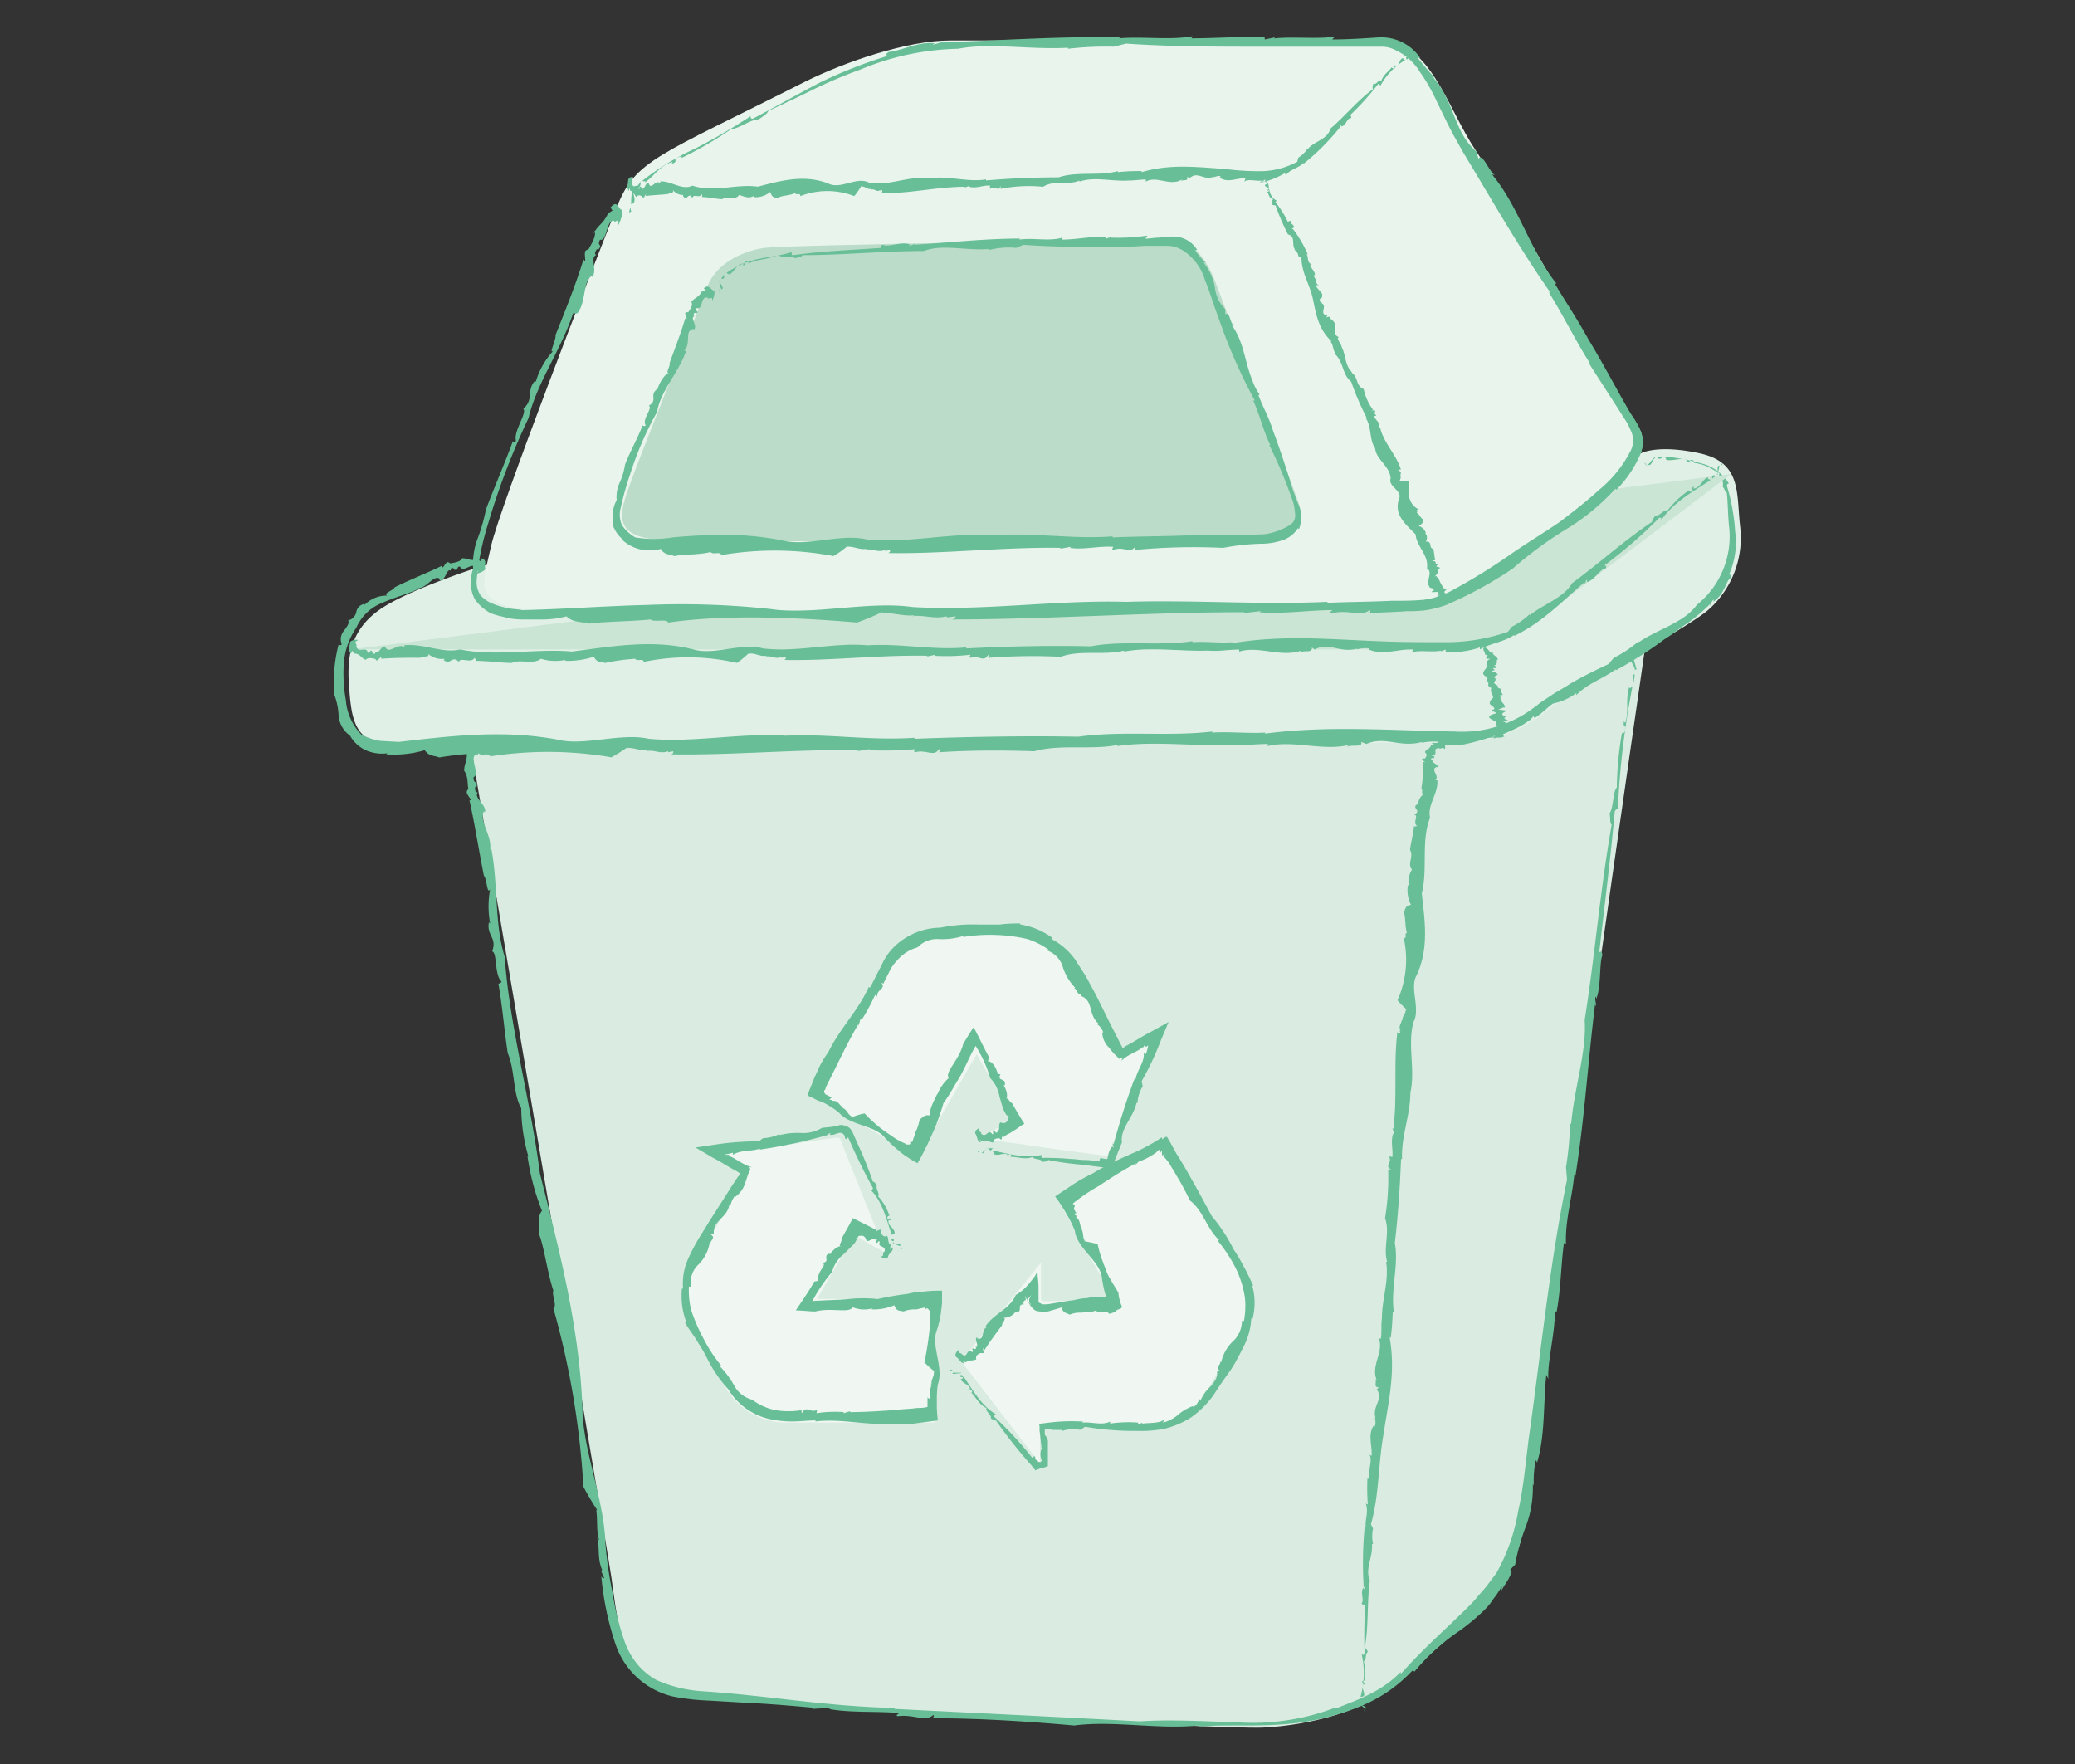 <svg id="Layer_1" data-name="Layer 1" xmlns="http://www.w3.org/2000/svg" viewBox="0 0 200 170"><rect x="0" y="0" width="200" height="170" fill="#333333" stroke="none"/><defs><style>.cls-1{fill:#daece1;}.cls-2{fill:#68be96;}.cls-3{fill:none;}.cls-4{fill:#f0f7f3;}.cls-5{fill:#e1f0e7;}.cls-6{fill:#cae5d4;}.cls-7{fill:#e9f4ed;}.cls-8{fill:#bbdcc8;}</style></defs><title>Artboard 7</title><path class="cls-1" d="M45.34,71.69s12.9,75.6,13.6,80.4.9,10.1,7,11.1,51.6,3.5,55.8,3.3,10.1-1.5,13.6-4.8,6.4-5.5,7.9-7.4,3.7-3.1,4.6-13.6,10.7-78.1,10.7-78.1"/><polygon class="cls-2" points="157.34 62.39 157.24 62.49 157.44 62.89 157.34 62.39"/><path class="cls-2" d="M157.54,64.59c0-.1.1,0,.2-.1l-.4-1.4C156.84,63.69,157.74,64.29,157.54,64.59Z"/><path class="cls-2" d="M157.44,65c-.2.5,0,.7.1.8C157.34,65.69,157.74,64.89,157.44,65Z"/><path class="cls-2" d="M150.74,119.79l.2.1c-.1-2.2.6-4.5.8-6.7l.1.2c.9-5.7,1.2-10.9,1.9-16.6,0,.1.1.1.1.2,0-.3-.1-.6-.1-.9.1-.1.1.1.1.2.5-1.1.3-3.5.6-4.2,0-.3-.1-.5-.3-.3.5-4.4,1.1-9.1,1.5-13.6.1-.2.2-.2.3-.2a79.1,79.1,0,0,1,1.4-11.8c-.1-.2-.2.4-.3,0-.4,1.2,0,2.4-.4,3.5l-.1-.2c-.2.8.4.2,0,1.1-.2.3-.2-.1-.2,0a32.7,32.7,0,0,0-.5,5.3c-.4.4-.3,1.9-.7,2.5.1.5,0,.9.2,1.1-1.1,6.2-1.6,12.5-2.6,18.8.2,3.1-1,6.5-1.3,10h-.1a32.92,32.92,0,0,1-.4,4.2l.1,1.2c-1.7,8.2-2.5,16.6-3.7,25-.3,2.4-.5,4.7-1,6.9a18.53,18.53,0,0,1-2.1,6l-.9,1.2c-.3.4-.8.9-1.1,1.3-.7.8-1.5,1.5-2.3,2.3-1.6,1.5-3.3,3.1-4.9,4.9,0-.1-.1,0,0-.2-1.8,1.9-4.1,2.7-6.4,3.6v-.1a22.41,22.41,0,0,1-9.3,1.4c-3.2-.1-6.5-.3-9.5-.1-7.4-.4-15.7-.8-23.6-1.2v-.1c-6.3-.1-12.3-1.2-18.5-1.6a12.94,12.94,0,0,1-4.5-1.1,6.55,6.55,0,0,1-1.8-1.5,7.19,7.19,0,0,1-1.2-2.1,25.94,25.94,0,0,1-1.2-4.8,38.53,38.53,0,0,1-.7-4.9c-.1-4-2.2-9-2.2-12.9-.3-7.8-2.2-15.1-4.1-22.6-.9-7.1-2.9-14-3.4-20.9-1-3.2-.6-6.9-1.3-10.5l-.1.2c.2-1.4-1.1-2.8-.6-3.7l.1.1c.2-.7-1.1-1.4-.7-1.9l-.2-.1c-.2-.8.2-.1.1-.8-.1-.2-.3,0-.3-.6.7-.2-.5-2,.3-2.2.1.5.2-.8.5.2,0-.3-.2-1.7-.6-1.5-.4-.1-.8-.5-.9.3l.3.1c-.2.3-.1.2-.3.4.2,1.1-.2,1.3-.2,2.1h0c.4.5.3,1.3.4,1.7l-.1.2c-.3.3.8,1.2.2.9.5,2.2.9,4.8,1.4,7.3.3.3.3,1.9.6,1.3a9.15,9.15,0,0,0,0,3.3s-.1,0-.1-.2c-.3,1.4.8,1.5.3,2.9.5.1.2,2.3.9,2.9-.1.2-.2.2-.3.2.4,2.3.6,4.8.9,6.7.7,1.6.5,4,1.3,5.3a17.27,17.27,0,0,0,.7,4.7l-.1-.1a22.57,22.57,0,0,0,1.4,5.3c-.5.6-.2,1.4-.3,2.2.5,1.2.8,3.7,1.4,5.5-.2.3.4,1.5,0,1.7a80.18,80.18,0,0,1,2.9,17.3v-.1a25.29,25.29,0,0,0,1.3,2.2c0,.1-.1.1-.1-.1.2,1,0,2,.3,3-.1,0-.1,0-.2-.2.3.9,0,2,.5,3.1l-.1.1.3.7c-.1,0-.3,0-.3-.4a28.4,28.4,0,0,0,1.4,6.8,7.71,7.71,0,0,0,5.5,5,22.1,22.1,0,0,0,3.5.4l3.4.2c2.3.1,4.6.3,6.8.5l-.3.1,1.8-.1c0,.1-.1.1-.2.1,2.2.4,4.6.2,6.8.4,0,.1-.4.2-.1.3,1.6-.2,2.6.6,3.4-.1.1,0,.1.2-.1.3,4.5,0,9.2.3,13.7.7,3.8-.5,8,.4,12,0v.1c1.3-.1,2.6-.1,3.9-.1s2.6,0,4-.1a23.91,23.91,0,0,0,7.8-1.8,14,14,0,0,0,4.9-3.4l.2.1a20.22,20.22,0,0,1,4.3-3.9,21.1,21.1,0,0,0,2.3-1.9,5.8,5.8,0,0,0,1-1.2,8.34,8.34,0,0,0,.8-1.2v.4c.1-.3.5-.8.7-1.2s.4-.8.1-.8l.5-.5a18.93,18.93,0,0,1,1-3.6,10.56,10.56,0,0,0,.7-4.2l.1.2a9.37,9.37,0,0,1,.2-2.5c0,.1.1.1.1.3.8-2.6.6-5.6.9-8.5l.2.4c-.1-1.4.5-3.9.6-5.7l.1.1-.1-.9h.2C150.44,124.29,150.44,122.09,150.74,119.79Z"/><line class="cls-3" x1="138.44" y1="71.69" x2="130.24" y2="164.79"/><polygon class="cls-2" points="131.54 164.89 131.64 164.89 131.44 164.79 131.54 164.89"/><path class="cls-2" d="M131.14,164.19H131l.6.5C131.94,164.49,130.94,164.29,131.14,164.19Z"/><path class="cls-2" d="M131.24,164c.2-.2-.1-.3-.2-.3C131.24,163.79,130.94,164,131.24,164Z"/><path class="cls-2" d="M131.84,145l-.2-.1c.3.8-.1,1.6,0,2.3l-.1-.1a37.45,37.45,0,0,0-.1,5.8.1.1,0,0,1-.1-.1c.1.1.2.2.2.3s-.1,0-.1-.1c-.4.4.1,1.2-.2,1.5a.19.19,0,0,0,.3.1c0,1.5-.1,3.2,0,4.8a.19.19,0,0,1-.3,0,8.11,8.11,0,0,1-.1,4.1c.2.1.2-.1.3,0,.2-.4-.3-.8,0-1.2l.1.1c.1-.3-.4-.1-.2-.4a.14.14,0,0,1,.2,0,4.15,4.15,0,0,0-.1-1.9c.3-.1.1-.7.4-.9-.1-.2-.1-.3-.3-.4.4-2.1.2-4.4.5-6.5-.5-1.1.3-2.2.2-3.5h.1a3.78,3.78,0,0,1,0-1.5l-.2-.4c.8-2.8.7-5.8,1.2-8.6.5-3.3,1.2-6.1.6-9.4.1,0,.1,0,.1.1a24.62,24.62,0,0,0,.2-2.6h.1c-.3-2.2.5-4.5.1-6.6.3-2.5.5-5.4.6-8.1h.1c-.1-2.2.8-4.2.8-6.4.5-2.2-.3-4.6.3-6.8.7-1.3-.4-3.3.3-4.5,1.2-2.6.8-5.2.5-7.9.6-2.4-.1-5,.8-7.3-.3-1.2.8-2.3.7-3.6h-.2c.5-.4-.6-1.1.2-1.3V74c.4-.2-.8-.6-.4-.7l-.2-.1c0-.3.2,0,.3-.2s-.3-.1-.2-.2c.7,0-.1-.7.7-.7,0,.2.3-.2.5.1.1-.1.1-.6-.3-.6s-.7-.3-1,0l.3.1c-.3.1-.1.1-.3.1-.1.4-.5.4-.6.7h0c.3.2.1.5,0,.6h-.2c-.3.1.6.5,0,.3A11.54,11.54,0,0,1,137,76c.2.1-.1.7.3.5a1.16,1.16,0,0,0-.6,1.1.1.1,0,0,1-.1-.1c-.6.4.5.6-.3,1,.5.1-.2.8.3,1.1-.1,0-.2.1-.3,0-.1.8-.3,1.6-.4,2.3.4.6-.3,1.4.2,1.9a2.13,2.13,0,0,0-.3,1.6l-.1-.1a3.08,3.08,0,0,0,.3,1.9c-.6.1-.5.4-.7.7.2.5.1,1.3.3,2-.3.1.1.5-.3.5a9.61,9.61,0,0,1-.6,6h0a7.64,7.64,0,0,0,.9.9h-.1c0,.4-.4.7-.3,1-.1,0-.1,0-.1-.1.1.3-.4.7-.1,1.1h-.1l.1.3c-.1,0-.3,0-.3-.2-.4,3,0,6.3-.4,9.4l-.1-.1.2.6c-.1,0-.1,0-.1-.1-.3.8,0,1.6-.1,2.3-.1,0-.2-.1-.3,0,.3.6-.5.9.2,1.2h-.3a24.23,24.23,0,0,1-.3,4.7c.5,1.4-.2,2.8.2,4.2h-.1c.3,1.8-.4,3.6-.4,5.4-.1.8,0,1.3-.1,2h-.2c.5,1.3-.8,2.6-.2,4l-.2-.1c.3.2-.2.8.4.8l-.2.2c.7,1-.5,1.6-.1,2.8l-.1-.1a1.38,1.38,0,0,1,0,.9.1.1,0,0,1-.1-.1c-.6.9-.1,2-.2,2.9l-.2-.1c.3.5-.1,1.3,0,2h-.1l.1.3h-.2A20.83,20.83,0,0,0,131.84,145Z"/><path class="cls-4" d="M94.44,109.69c1.1-.6,2.2-1.3,3.3-1.9-1.2-2.1-2.4-4.1-3.6-6.2l-5.7,9.9c-3.4-2-6.8-4-10.3-5.9a15.05,15.05,0,0,1,1-1.7c2.1-3.6,4.1-7.2,6.2-10.8a6.29,6.29,0,0,1,5.8-3.3h6.1a6.8,6.8,0,0,1,5.8,3.3c1.7,2.8,3.3,5.7,4.9,8.5,0,.1.1.1.2.3,1.1-.6,2.1-1.2,3.2-1.9-1.5,3.9-3,7.6-4.6,11.4C102.64,110.89,98.54,110.29,94.44,109.69Z"/><polygon class="cls-2" points="94.24 110.99 94.34 111.09 94.44 110.89 94.24 110.99"/><path class="cls-2" d="M95.24,110.69v-.1l-.6.5C94.74,111.39,95.14,110.39,95.24,110.69Z"/><path class="cls-2" d="M95.34,110.79c.2.2.3-.1.4-.2C95.64,110.79,95.34,110.49,95.34,110.79Z"/><path class="cls-2" d="M110.44,101.59l-.2-.1c.1.9-.7,1.7-.8,2.6l-.1-.1a66,66,0,0,0-2,6.3l-.1-.1c0,.1.1.3.1.4a.1.1,0,0,1-.1-.1c-.3.2-.4.7-.5,1.2a1.27,1.27,0,0,1-.6-.1.19.19,0,0,0-.1.3c-.5,0-1-.1-1.5-.1s-.9-.1-1.4-.1a24.37,24.37,0,0,0-2.7-.1.19.19,0,0,1,0-.3c-1.6.4-3.2-.1-4.7-.4-.1.1.1.2,0,.3.5.3,1-.2,1.4.1l-.1.1c.3.1.1-.4.4-.1.1.1-.1.2,0,.2.7,0,1.4.3,2.1,0,.1.3.7.1,1,.5.2-.1.4,0,.5-.2a25.12,25.12,0,0,0,2.7.4c1.1.1,2.3.3,3.4.4l.6-1.5.4-1c-.2-1.3,1.1-2.4,1.4-3.8h.1a3.32,3.32,0,0,1,.5-1.6l-.1-.5a26.4,26.4,0,0,0,1.8-3.8l.8-1.9-1.8,1c-.8.4-1.5.9-2.3,1.3l-.3.2c-.1,0-.1-.2-.2-.3l-.5-1c-.9-1.7-1.6-3.3-2.5-4.9-.4-.8-.9-1.5-1.4-2.3a6.42,6.42,0,0,0-2.3-2,.1.1,0,0,1,.1-.1,7.1,7.1,0,0,0-3.1-1.3V89a12.75,12.75,0,0,0-2,.1h-1.9a15.83,15.83,0,0,0-3.8.3,6.5,6.5,0,0,0-4.3,1.7,5.58,5.58,0,0,0-1.4,2c-.4.7-.7,1.4-1.1,2.1l-.1-.1c-1,2.3-2.8,4-3.9,6.3a9.5,9.5,0,0,0-1,1.7c-.1.3-.3.6-.4.9l-.4,1-.2.5a.1.1,0,0,0,.1.1l.1.1.3.1a3.55,3.55,0,0,0,.9.4,8.64,8.64,0,0,1,1.6,1c1.1,1.3,3.5,1.2,4.5,2.5a15.38,15.38,0,0,0,1.3,1.2,5.55,5.55,0,0,0,.8.6,8.79,8.79,0,0,0,1,.6c.3-.5.6-1.1.9-1.7.2-.4.4-.9.6-1.3a23.07,23.07,0,0,0,1-2.8c.6-.8,1-1.6,1.5-2.4s1-2.1,1.6-3.1a12,12,0,0,1,1.4,3.1,3.42,3.42,0,0,1,.9,1.8c.1.3.2.7.3,1a3,3,0,0,0,.4.8h.2c-.1.1-.1.1,0,.2-.1.1-.1.3-.2.4a.44.44,0,0,1-.5.1h0c-.4-.2-.1,1-.4.7v.2c-.3.2-.1-.2-.4-.1-.1.1.1.3-.1.3-.4-.6-.6.5-1.1-.1.2-.1-.4-.1-.1-.5-.1,0-.6.3-.4.6s.1.7.5.8l-.1-.3c.2.2.1.1.3.2.4-.2.6.1,1,.1h0c0-.4.4-.4.6-.4l.1.1c.2.2.1-.8.3-.2a1.38,1.38,0,0,1,.4-.3,2.19,2.19,0,0,0,.5-.3c.4-.2.7-.5,1.1-.7-.4-.6-.8-1.3-1.2-2-.3-.1-.4-.7-.6-.3.3-.4,0-1.1-.2-1.4h.1c.2-.8-.8-.3-.4-1.1-.2.1-.3-.1-.4-.4s-.5-.9-.8-.8c0-.2.1-.3.1-.4-.5-.9-1-2-1.5-2.9-.4.6-.7,1.1-1,1.6-.4,1.6-1.8,2.7-1.4,3.3a4.08,4.08,0,0,0-1.1,1.6v-.1c-.3.7-.8,1.5-.7,2.1-.6-.1-.7.2-1,.4a5.39,5.39,0,0,1-.3,1,1.42,1.42,0,0,0-.2.6c-.1.2-.2.4-.1.5-.2-.2,0,.3-.3-.1v.3c0,.1-.1.1-.2.1h-.1c-.1,0-.1,0-.2-.1a6.38,6.38,0,0,1-1.4-.8,12.66,12.66,0,0,1-2.5-2.1h0a6.47,6.47,0,0,0-1.3.4.1.1,0,0,1,.1-.1c-.4-.1-.5-.7-.9-.8,0-.1,0-.1.1-.1-.4,0-.5-.7-1.1-.6V106h-.3c.1-.1.2-.3.3-.2l-.6-.3a.1.1,0,0,1-.1-.1l-.1-.1v-.2h0l.1-.1.1-.3.6-1.2c.8-1.6,1.6-3.3,2.5-4.8v.2l.2-.7a.1.1,0,0,1,.1.1,18.34,18.34,0,0,0,1.3-2.4c.1,0,.1.2.2.1,0-.7.9-.7.4-1.3l.2.1.6-1.2a3.59,3.59,0,0,1,.7-1,3.9,3.9,0,0,1,2-1.3,2.57,2.57,0,0,1,2-.8,6.61,6.61,0,0,0,2.4-.3v.1a15.64,15.64,0,0,1,3.1-.2,15.46,15.46,0,0,1,3.1.4,7.5,7.5,0,0,1,2,1l-.1.1a2.4,2.4,0,0,1,1.5,1.6,5.1,5.1,0,0,0,1.2,2h-.2c.4,0,.4.9.8.5V96c1.2.5.6,1.8,1.7,2.7h-.2a1.56,1.56,0,0,1,.6.8h-.1a2.13,2.13,0,0,0,.7,1.5,4.35,4.35,0,0,0,.6.7l.3.3c0,.1.1,0,.2,0l.2-.1c-.1.1-.1.3-.2.4.6-.7,1.6-.9,2.1-1.4v.1l.2-.3.1.2c.3-.2.5-.3.8-.5l-.5-.4A4.53,4.53,0,0,1,110.44,101.59Z"/><path class="cls-4" d="M92.64,131.19l7.7-9.5v3.4c0,.2,0,.3.2.3,2.3,0,4.5,0,6.8.1h.2c-1.9-3.3-3.7-6.6-5.6-9.9,3.5-1.9,6.9-3.9,10.4-5.8.3.5.5,1,.8,1.4,2.1,3.7,4.2,7.4,6.2,11.1a6.64,6.64,0,0,1-.1,6.8l-3,5.1a6.5,6.5,0,0,1-5.1,3.2c-1.3.1-2.6,0-3.9,0-2.2,0-4.3,0-6.5-.1h-.5v3.6h-.1C97.64,137.69,95.14,134.39,92.64,131.19Z"/><polygon class="cls-2" points="91.64 131.99 91.54 132.09 91.84 132.09 91.64 131.99"/><path class="cls-2" d="M92.54,132.39l.1-.1h-.8C91.64,132.59,92.64,132.19,92.54,132.39Z"/><path class="cls-2" d="M92.54,132.59c0,.2.3.1.4.1C92.74,132.79,92.74,132.29,92.54,132.59Z"/><path class="cls-2" d="M107,137.19V137c-.8.4-1.8,0-2.7.1l.1-.1a17.93,17.93,0,0,0-3.3.1l-.8.1c-.2,0-.1.2-.1.3v.4c.1.6.1,1.1.2,1.6a.1.1,0,0,1-.1-.1c.1.1.2.2.2.3a.1.1,0,0,1-.1-.1,1.39,1.39,0,0,0,0,1.1v.1l-.1.1h-.2l-.1-.1c-.2-.1-.3-.3-.2-.4a.19.19,0,0,0-.3.1,34.39,34.39,0,0,0-3.7-4,.22.22,0,0,1,.2-.2c-1.4-.8-2.2-2.3-3.1-3.6-.2,0,0,.2-.3.2.2.5.9.5.9,1h-.2c.1.3.3-.2.4.2,0,.2-.2.1-.1.1.5.5.8,1.2,1.5,1.5-.2.3.5.6.4,1,.2.1.3.2.5.2a45.8,45.8,0,0,0,3.4,4.3l.4.5.5-.2h.1l.6-.2v-2.5c-.1-.2-.1-.3-.2-.4s-.1-.2-.1-.3v-.4h.2c.2,0,.4.1.6.1h.9v.1a3.22,3.22,0,0,1,1.7-.1l.5-.3a28.1,28.1,0,0,0,5,.4,11.84,11.84,0,0,0,2.6-.2,8.49,8.49,0,0,0,2.6-1.1,9.19,9.19,0,0,0,2.2-2.2c.5-.8,1-1.5,1.5-2.2s.9-1.5,1.3-2.3a6.51,6.51,0,0,0,.8-2.8c.1,0,.1,0,.1.1a6.16,6.16,0,0,0,0-3.3h.1c-.3-.6-.6-1.3-.9-1.8a15.05,15.05,0,0,0-1-1.7,16,16,0,0,0-2.1-3.2c-.7-1.3-1.4-2.6-2.2-4-.4-.7-.8-1.4-1.2-2l-.6-1.1-.3-.5c0-.1-.2,0-.2,0l-.3.2v-.2a15.05,15.05,0,0,1-1.7,1c-.5.3-1.1.5-1.7.8a25.86,25.86,0,0,0-3.3,1.7,16.18,16.18,0,0,0-1.8,1l-.9.6-.9.6a16.29,16.29,0,0,1,1.1,1.7,11.94,11.94,0,0,1,.8,1.6c.2,1.7,2.4,2.9,2.6,4.5a13,13,0,0,0,.3,1.5l.1.3v.1h-.9a3.08,3.08,0,0,0-.9.1,5.85,5.85,0,0,0-1.3.2c-.9.1-1.8.3-2.6.4h-.3a.37.37,0,0,1-.3-.1.22.22,0,0,1-.2-.2v-1.3c0-.6-.1-1.1-.1-1.5h0l-.1.1-.1.2-.2.3c-.2.2-.3.4-.5.6a4.22,4.22,0,0,1-1.2,1c-.5,1.3-2.1,1.8-2.9,3l.2.1c-.7.1-.2,1.3-1,1.1v-.1c-.4,0,.3,1-.2.9l.1.1c-.2.3-.2-.1-.4.1,0,.1.2.2,0,.3-.6-.4-.4.7-1,.2.1-.1-.4,0-.3-.4-.1,0-.5.5-.2.7s.4.6.8.6l-.2-.2c.3.1.2,0,.3.1.3-.3.6-.1,1-.3h0c-.1-.4.2-.5.4-.6h.2c.3.1-.2-.8.2-.3.5-.8,1.1-1.6,1.7-2.4-.1-.2.5-.6.1-.7a1.41,1.41,0,0,0,1.2-.6s.1.1,0,.1c.8-.1,0-.8.8-.8a.19.19,0,0,1,0-.3l.1-.1c.1,0,.1,0,0-.4a.37.37,0,0,1,.1.3c0-.1.1,0,.1,0v.2c.2-.6.2-.4.1-.3s0,.1.3-.3l-.2.4v.1h0v.1c0,.1.1.2.2.4-.1-.1-.2-.3-.3-.4a1.85,1.85,0,0,0,.7.9,1.76,1.76,0,0,0,.6.1h.3a1.27,1.27,0,0,0,.6-.1c.4-.1.7-.2,1-.3.2.6.5.5.8.7a2.51,2.51,0,0,1,1-.2,1.27,1.27,0,0,0,.6-.1h.4a.9.9,0,0,0,.5-.1c.3.3,1-.1,1.3.3h.1l.3-.1.2-.1c.1-.1.2-.2.3-.2l.2-.1a.1.1,0,0,0,.1-.1c.1-.1-.1-.3-.1-.5a2.92,2.92,0,0,1-.2-.9c-.2-.4-.5-.8-.7-1.2a4.53,4.53,0,0,1-.5-1c-.1-.3-.2-.5-.3-.8a10.93,10.93,0,0,1-.5-1.7h0c-.3-.1-.9-.2-1.3-.3,0,0,.1-.1.1,0-.3-.3-.1-.8-.4-1.2h.1c-.3-.3-.1-.8-.6-1.1l.1-.1-.3-.2c.1-.1.3-.1.3,0l-.3-.5.1-.3c0-.1-.1-.1-.2-.2a17.4,17.4,0,0,1,2.5-1.7c1.2-.8,2.3-1.5,3.6-2.2l-.1.2.5-.5v.1a6.72,6.72,0,0,0,1.2-.6l.3-.2.1-.1c.1-.1.2-.2.3-.2s-.1.3,0,.3.1-.2.2-.2v.3c0,.2,0,.2.3,0,0,0-.1.2-.2.2l.2.2.4.5c.2.4.5.8.7,1.2.5.8.9,1.6,1.3,2.4,1.3,1,1.6,2.7,2.8,3.8l-.1.1a14.52,14.52,0,0,1,1.7,2.6,9.78,9.78,0,0,1,.9,2.9,8.13,8.13,0,0,1-.1,2.2h-.2a2.66,2.66,0,0,1-.9,2,4,4,0,0,0-1.1,2l-.1-.2c.2.4-.6.7,0,1l-.3.1c.1.6-.3,1-.6,1.4a3.88,3.88,0,0,0-1,1.4l-.1-.2c-.1.3-.3.7-.6.8v-.1a4.68,4.68,0,0,0-1.4.8,3.61,3.61,0,0,1-1.5.8l.1-.3c-.4.4-1.5.3-2.1.4v-.1l-.4.2v-.2A12.21,12.21,0,0,0,107,137.19Z"/><path class="cls-2" d="M94.34,131a.1.1,0,0,0-.1.1A.1.1,0,0,1,94.34,131Z"/><path class="cls-4" d="M85.64,120.89c-1.1-.6-2.2-1.2-3.3-1.9-1.2,2.1-2.4,4.1-3.6,6.2h11.4v11.9H75.94a6.68,6.68,0,0,1-6-3.4l-3-5.1a7,7,0,0,1-.9-3.7,8.5,8.5,0,0,1,1.1-3.4c1.6-2.7,3.1-5.4,4.7-8.1,0-.1.1-.1.1-.2-1-.6-2.1-1.2-3.2-1.9a10,10,0,0,1,1.6-.2c1.7-.2,3.3-.5,5-.7s3.3-.5,4.9-.7c.7-.1.7-.1.9.5l4.2,10.5C85.54,120.69,85.64,120.69,85.64,120.89Z"/><polygon class="cls-2" points="86.94 120.39 86.94 120.29 86.74 120.29 86.94 120.39"/><path class="cls-2" d="M86.14,119.69l-.1.1.7.3C87,119.69,86,120,86.14,119.69Z"/><path class="cls-2" d="M86.14,119.59c.1-.2-.2-.2-.3-.2C86,119.29,85.84,119.69,86.14,119.59Z"/><path class="cls-2" d="M70.64,111.09v.2c.8-.5,1.8-.3,2.6-.6v.1a50.3,50.3,0,0,0,6.5-1.4l-.1.1c.1-.1.3-.3.4-.3a.1.1,0,0,1-.1.1c.2.2.5,0,.9-.1a.47.47,0,0,1,.6.5c.1.1.2.1.3-.1.7,1.6,1.5,3.3,2.4,4.9a.22.22,0,0,1-.2.2c1.1,1.1,1.5,2.8,2,4.3.2,0,.1-.2.3-.1,0-.6-.7-.7-.6-1.3h.2c0-.4-.4.1-.3-.3.1-.2.2-.1.2-.1a5.24,5.24,0,0,0-1.1-1.9c.2-.3-.3-.7-.1-1.1-.2-.1-.2-.3-.4-.3a36.46,36.46,0,0,0-1.4-3.5l-.4-.9a3.29,3.29,0,0,0-.3-.6.92.92,0,0,0-.6-.4.85.85,0,0,0-.7,0l-.5.1-1,.1a3.51,3.51,0,0,1-2,.5,7.14,7.14,0,0,0-2.1.2v-.1a4.19,4.19,0,0,1-1.6.4l-.4.3a28.28,28.28,0,0,0-4.1.3l-2,.3,1.7,1c.8.4,1.5.9,2.3,1.3l.3.2c0,.1-.1.2-.2.3l-.6.9c-1,1.6-2,3.1-2.9,4.6a18.34,18.34,0,0,0-1.3,2.4,5.76,5.76,0,0,0-.5,2.9c-.1,0-.1,0-.1-.1a7.17,7.17,0,0,0,.4,3.3H66c.3.6.8,1.2,1.1,1.7s.7,1.1,1,1.7a13,13,0,0,0,2.1,3.1,6.2,6.2,0,0,0,3.7,2.8,9.86,9.86,0,0,0,2.4.3c.8,0,1.6-.1,2.3-.1v.1c2.5-.3,4.9.4,7.3.2a8.09,8.09,0,0,0,2.2,0l2.3-.3a11.48,11.48,0,0,1-.1-1.8,9.7,9.7,0,0,1,.1-1.7c.6-1.6-.7-3.7-.1-5.2a10.46,10.46,0,0,0,.4-1.7c0-.2.1-.7.1-1v-1.1a12.1,12.1,0,0,0-1.9.1,5.9,5.9,0,0,0-1.4.2,29.31,29.31,0,0,0-2.9.5,13.1,13.1,0,0,0-2.8,0c-.9.1-2.3.1-3.5.2a15.21,15.21,0,0,1,1.9-2.8,3.16,3.16,0,0,1,1.1-1.7l.8-.8a1.79,1.79,0,0,0,.5-.7l-.1-.1c.1,0,.2,0,.2-.1s.3-.1.4-.1.3.1.4.4h0c0,.4.9-.4.8,0l.1-.1c.3.1-.1.2.1.4.1,0,.2-.3.3-.1-.3.6.8.3.4,1-.2-.1.1.4-.3.4.1.1.6.4.7,0s.6-.5.4-.9l-.2.2c0-.3,0-.2.1-.4-.4-.2-.2-.6-.4-.9h0c-.3.2-.5-.1-.6-.3v-.2c.1-.3-.7.3-.4-.1a1.69,1.69,0,0,1-.5-.2l-.6-.3-1.2-.6c-.3.6-.7,1.3-1.1,2,.1.3-.4.7,0,.7-.5,0-1,.6-1.1.8,0,0-.1-.1,0-.1-.8.2.1.8-.7.9.2.2.1.3-.1.6s-.5.9-.3,1.1a.76.76,0,0,1-.4.1c-.5.9-1.2,1.9-1.8,2.8.7,0,1.3.1,1.9.1,1.5-.4,3.2.2,3.6-.4a3,3,0,0,0,1.9.1l-.1.1a5.09,5.09,0,0,0,2.2-.4c.2.6.5.5.9.6a2.51,2.51,0,0,1,1-.2,1.27,1.27,0,0,0,.6-.1,1,1,0,0,0,.4-.1c0,.3.2-.1,0,.3l.2-.2c.1,0,.1,0,.2.1a.1.1,0,0,0,.1.1v1.8a30.62,30.62,0,0,1-.5,3.2h0a9,9,0,0,0,1,.9H90c.1.4-.3.8-.2,1.2-.1,0-.1,0-.1-.1.2.4-.3.8,0,1.2h-.1l.1.3c-.1,0-.3,0-.3-.2v1a3.55,3.55,0,0,1-1,.1c-.7.1-1.4.1-2.2.2-1.4.1-2.9.2-4.3.2l.1-.1-.7.2c0-.1,0-.1.1-.1a12.21,12.21,0,0,0-2.7.1c0-.1.1-.2,0-.3-.6.3-1-.5-1.4.3,0,0-.1-.2,0-.3a7.56,7.56,0,0,1-2.6,0,5.54,5.54,0,0,1-2.2-1,2.74,2.74,0,0,1-1.7-1.3,8.47,8.47,0,0,0-1.4-1.9l.1-.1a14.52,14.52,0,0,1-1.7-2.6,16.86,16.86,0,0,1-1.2-2.8,8.2,8.2,0,0,1-.2-2.2h.2a2.38,2.38,0,0,1,.7-2.1,3.89,3.89,0,0,0,1.1-2.1l.1.2c-.2-.4.6-.7,0-1l.3-.1c-.1-1.3,1.3-1.5,1.5-2.8l.1.1a2.47,2.47,0,0,1,.4-.9v.1a2.56,2.56,0,0,0,1-1.3l.3-.9c.1-.3.4-.6,0-.7h.4c-.9-.2-1.6-.9-2.3-1.1l.1-.1h-.4l.1-.2a3.55,3.55,0,0,0-.9-.4l-.1.6A4.68,4.68,0,0,0,70.64,111.09Z"/><path class="cls-2" d="M85.14,119.29c.1,0,.1.1,0,0Z"/><path class="cls-5" d="M46.64,54.49s-7.3,2.3-10.1,4.3-3.1,4.6-2.9,7.3.4,5.3,3.3,5.5,100.7,0,103.5,0a13.65,13.65,0,0,0,8.7-3.1c3.1-2.4,13.4-7.9,15.5-9.7a9.25,9.25,0,0,0,3.1-7.9c-.4-3.3.2-6.3-3.9-7.2s-5.7,0-5.7,0"/><path class="cls-2" d="M158.74,44.89h0l-.2-.3h0v.1l.2.2h0v-.1S158.64,44.89,158.74,44.89Z"/><path class="cls-2" d="M159.54,44.19a.1.1,0,0,0-.1-.1c-.2.2-.4.5-.6.7C159.24,45,159.34,44,159.54,44.19Z"/><path class="cls-2" d="M159.84,44.19c.3.1.4-.2.5-.3C160.24,44.19,159.74,43.89,159.84,44.19Z"/><path class="cls-2" d="M151.94,66.79V67c1-1.1,2.6-1.6,3.8-2.5v.1a37.57,37.57,0,0,0,4.7-3c.8-.5,1.5-1.1,2.3-1.6a18.11,18.11,0,0,0,2.1-1.8v.2c.1-.2.1-.4.3-.6.1,0,0,.1,0,.2a3.06,3.06,0,0,0,1-1.2c.3-.5.4-1,.7-1.1.1-.2,0-.4-.2-.3a7.59,7.59,0,0,0,.6-4.2,19.15,19.15,0,0,0-.8-4.4.22.22,0,0,1,.2-.2,4.36,4.36,0,0,0-2.5-1.9,20.85,20.85,0,0,0-3.6-.7c-.1.2.2.2,0,.3.7.2,1.5-.3,2.1.1l-.1.1c.5.2.2-.4.7-.1.2.2-.1.2,0,.2a4.67,4.67,0,0,1,1.4.4c.4.2.7.4,1.1.6-.1.2,0,.4.2.6a.88.88,0,0,1,.1.7c.2.2.2.5.4.6.1.9.1,2,.2,3.1a8.45,8.45,0,0,1-3.1,7.7c-1.2,1.7-3.7,2.3-5.6,3.6v-.1a11.13,11.13,0,0,1-2.4,1.6l-.5.6c-1.3.6-2.5,1.2-3.7,1.9-.6.4-1.2.7-1.8,1.1l-.9.6c-.3.2-.5.4-.8.6a11.44,11.44,0,0,1-7.6,2.3c-6.4-.1-12.1-.6-18.3.2,0-.1,0-.1.1-.1-1.8.1-3.5-.1-5.2,0v-.1c-4.2.5-8.8-.1-12.9.5-5-.1-10.6,0-15.8.2v-.1c-4.2.3-8.2-.4-12.4-.2-4.3-.3-8.9.7-13.2.3-2.7-.6-6.2.7-8.7.1-5.2-1-10.2-.4-15.4.2l-1.8-.1a6.36,6.36,0,0,1-1.8-.6,5.3,5.3,0,0,1-1.5-3.3,14.52,14.52,0,0,1-.2-3.6,7,7,0,0,1,1.2-3.4,4.53,4.53,0,0,1,2.5-2.4c1.1-.5,2.3-.8,3.4-1.3l-.1-.1c1,.1,1.6-1.4,2.3-.9l-.1.1c.6.2.7-1.2,1.1-.9v-.2c.5-.2.1.2.6.1.1-.1,0-.3.3-.3.3.7,1.3-.6,1.5.2-.3.1.6.1,0,.5.2,0,1.1-.3.9-.6,0-.4.2-.8-.4-.9v.3c-.3-.2-.2-.1-.3-.2-.7.2-.9-.1-1.5-.1h0c-.2.4-.8.4-1.1.5l-.2-.1c-.3-.2-.6.9-.6.3-1.4.7-3,1.3-4.6,2.1-.1.3-1.2.6-.7.8a2.94,2.94,0,0,0-2.2.9v-.1a.94.94,0,0,0-.8.8,1.06,1.06,0,0,1-.8.8c.2.2-.1.6-.4,1a1.28,1.28,0,0,0-.2,1.3.19.19,0,0,1-.3,0,14.29,14.29,0,0,0-.4,4.9,6.47,6.47,0,0,1,.4,2,2.65,2.65,0,0,0,1.1,1.9,3.42,3.42,0,0,0,1.5,1.4,4,4,0,0,0,2.1.3l-.1.1a10.51,10.51,0,0,0,3.7-.4c.4.6.9.5,1.4.7a31.8,31.8,0,0,1,3.8-.4c.2.3,1-.1,1.1.3A36,36,0,0,1,59,73h-.1a14,14,0,0,0,1.6-1,.1.1,0,0,1-.1.1c.7-.1,1.3.3,2,.2,0,.1,0,.1-.1.1.7-.2,1.3.3,2.1,0v.1l.5-.1c0,.1,0,.3-.3.3,6,.1,12.1-.5,18.2-.4l-.2.1,1.2-.2a.1.1,0,0,1-.1.1,33.43,33.43,0,0,0,4.5-.1c0,.1-.2.2,0,.3,1.1-.3,1.8.5,2.3-.3.1,0,.1.2,0,.3,3-.2,6.1-.2,9.2-.1,2.5-.7,5.4-.1,8-.6v.1c3.4-.5,7,0,10.6-.1,1.5.1,2.5-.1,3.9-.1v.2c2.5-.6,5.2.5,7.8-.1l-.2.2c.4-.3,1.6.1,1.4-.5l.5.2c1.8-.8,3.2.4,5.4-.2l-.1.1a5,5,0,0,1,1.7-.1c-.1,0,0,.1-.2.1a5.29,5.29,0,0,0,2.8.1,22.88,22.88,0,0,0,2.8-.8l-.1.3c.8-.5,2.5-1,3.4-1.8v.1c.1-.2.3-.3.4-.5l.1.2c.7-.4,1.2-1,1.8-1.4A5.54,5.54,0,0,0,151.94,66.79Z"/><path class="cls-6" d="M33.84,62.59h104.6c3.4,0,6.2-.3,11-3.8s17.4-13.1,17.4-13.1"/><polygon class="cls-2" points="166.04 44.69 165.94 44.69 165.94 44.89 166.04 44.69"/><path class="cls-2" d="M165.44,45.69l.1.1.2-.9C165.34,44.79,165.74,45.79,165.44,45.69Z"/><path class="cls-2" d="M165.24,45.79c-.3,0-.2.3-.2.4C165,46,165.44,46,165.24,45.79Z"/><path class="cls-2" d="M142.64,62.39v.2c1-.6,2.3-.7,3.3-1.4v.1c2.7-1.3,4.6-3.3,6.8-5.2v.2c.1-.1.1-.4.2-.4s0,.1,0,.2c.7-.1,1.3-1.3,1.8-1.3.1-.1.1-.3-.1-.3a46,46,0,0,0,5.3-4.6c.1,0,.2,0,.2.2,1.2-1.7,3-2.7,4.7-3.8,0-.2-.3,0-.2-.3-.6.2-.7,1-1.4,1.1v-.2c-.4.2.2.4-.3.5-.2,0-.1-.2-.2-.1a9,9,0,0,0-2,1.9c-.4-.1-.8.6-1.2.5-.1.2-.3.4-.3.6-2.7,1.8-5.1,4-7.7,5.9-.8,1.4-2.7,2-4.1,3.1v-.1a7.35,7.35,0,0,1-1.7,1.2l-.4.5a18.15,18.15,0,0,1-6.1,1c-2.1,0-4.3,0-6.5-.1-4.9-.2-9.2-.6-14,.2,0-.1,0-.1.1-.1-1.4.1-2.6-.1-3.9,0v-.1c-3.2.5-6.7-.1-9.8.5-3.8-.1-8,0-12,.2v-.1c-3.2.3-6.3-.4-9.5-.2-3.3-.3-6.7.7-10.1.3-2-.6-4.7.7-6.7.1-3.9-1-7.8-.3-11.7.2-3.6-.3-7.3.5-10.8-.2-1.7.4-3.5-.6-5.4-.4l.1.2c-.7-.5-1.5.7-1.9,0h.1c-.4-.4-.8.8-1,.4l-.1.2c-.4.1-.1-.2-.4-.3-.1,0,0,.3-.3.2-.1-.7-1,.2-1.1-.7.2,0-.4-.3.2-.5-.1-.1-.9,0-.8.3-.1.4-.3.7.1,1l.1-.3c.1.3.1.1.2.3.6,0,.6.4,1.1.6h0c.3-.3.7-.1.9-.1l.1.1c.1.3.6-.6.5-.1,1.2-.1,2.5-.1,3.8-.1.2-.2,1,0,.7-.4a2,2,0,0,0,1.6.5.1.1,0,0,1-.1.1c.7.6.8-.5,1.5.2.1-.5,1.2.2,1.5-.4a.37.37,0,0,1,.1.3c1.2,0,2.5.2,3.5.2.8-.4,2,.2,2.8-.4a4.78,4.78,0,0,0,2.4.1l-.1.1a8.25,8.25,0,0,0,2.8-.4c.3.6.7.5,1.1.6a18.43,18.43,0,0,1,2.9-.4c.1.3.8-.1.8.3a21,21,0,0,1,9,.1h0a10.59,10.59,0,0,0,1.2-1V63c.5-.1,1,.3,1.6.2,0,.1,0,.1-.1.1.5-.2,1,.3,1.6,0v.1l.4-.1c0,.1,0,.3-.2.3,4.5.1,9.2-.5,13.9-.4l-.2.1.9-.2c0,.1,0,.1-.1.1a20.48,20.48,0,0,0,3.5-.1c0,.1-.2.2,0,.3.8-.3,1.3.5,1.7-.3,0,0,.1.2,0,.3a54.52,54.52,0,0,1,7-.1c1.9-.7,4.1-.1,6.1-.6v.1c2.6-.5,5.4,0,8.1-.1,1.1.1,1.9-.1,3-.1v.2c1.9-.6,4,.6,6-.1l-.1.2c.3-.3,1.2.1,1.1-.5l.3.2c1.3-.8,2.4.4,4.1-.1l-.1.1a2.88,2.88,0,0,1,1.3-.1c-.1,0,0,.1-.1.1,1.4.6,2.9-.1,4.3,0l-.2.3c.7-.3,2,0,2.9-.2l-.1.1.5-.2v.2A7.69,7.69,0,0,0,142.64,62.39Z"/><path class="cls-2" d="M144.24,63.79h.2c-.4-.1,0-.2-.2-.2h.1c.1-.2-.3-.4-.5-.6h0c.4,0-.2-.1.1-.1h-.3a1.18,1.18,0,0,0-.5-.5h.3c-.6-.1-.4-.3-.3-.4h-.3c-.2,0,.4.1.1.1h-.2c.1.1-.1.1.3.2-.3,0,0,.1-.3.1h.3c-.2.2.1.4.1.7.6.1-.1.2.1.3h-.1c.2,0,.2.1.2.1h.3c-.6.3-.2.6-.4.9s-.6.6.2.9h-.1c.1.1-.1.2,0,.3h-.1c.5.2-.1.5.5.7a.83.83,0,0,0,.2.8h-.1c.3.2-.4.4-.2.6-.3.2.7.5.3.7-.6.1.7.3.1.4-1,.3-.3.5.2.8-.3.2.5.5-.2.7.4.1-.6.2-.4.4h.2c-.5,0,.7.1,0,.1h0c-.4,0,.8.1.4.1h.1c-.7,0,.2.1-.7.1h-.5c-.1,0,0,.1.3.1h1a1.76,1.76,0,0,0,.6-.1h0c-.3,0-.1,0-.1-.1h0a.37.37,0,0,1-.1-.3c-.2,0,0-.1-.4,0,.4,0,.6-.1.5-.1h.1c.6,0-.5-.1.2-.1-.5,0,.2-.1-.4-.1h.3c0-.1.2-.2.2-.2-.4-.1.2-.1-.4-.2.1,0,.4-.1.1-.2h.1c0-.1-.1-.1-.4-.2.6,0,.5,0,.6-.1-.3,0-.2-.1-.4-.2.3,0-.1-.1.3-.1-.7-.2-.5-.4.1-.6h0c-.2,0-.7-.1-1-.1h.1c-.1,0,.3-.1.2-.1h.1c-.2,0,.3-.1,0-.1h.3c.1-.3-.5-.6-.4-.9h.1l-.2-.1h.1c.2-.1-.1-.2-.1-.2h.3c-.3-.1.5-.1-.3-.1h.3c-.2-.2-.2-.3-.1-.5-.7-.1-.1-.3-.6-.4h.1c-.5-.2,0-.4-.1-.5.1-.1-.1-.1-.1-.2h.2c-.6-.1.6-.3-.1-.4h.2c-.3,0,.1-.1-.5-.1h.2c-.8-.1.4-.2-.1-.3h.1c-.1,0-.2-.1-.1-.1h.1c.6-.1-.1-.2,0-.3h.3c-.3,0,0-.1-.2-.2h.1C144.44,64,144.24,63.89,144.24,63.79Z"/><path class="cls-7" d="M59.44,20c-2.4,6-11.3,29-12.1,32.6s-1.6,5.2,2.4,6,84.4-.4,87.2-.4,6.2-2.4,10.9-5.6,12.5-7.7,10-11.6c-3.4-5.3-12.8-22.3-15.6-26.5s-4.4-10.6-9.2-10.6H91.54c-4,0-10,2-14,4C63.34,15.09,61.24,15.39,59.44,20Z"/><polygon class="cls-2" points="60.64 20.49 60.84 20.39 60.74 19.99 60.64 20.49"/><path class="cls-2" d="M61.14,18.39h-.2a5.7,5.7,0,0,0-.1,1.3C61.54,19.49,60.84,18.59,61.14,18.39Z"/><path class="cls-2" d="M61.44,18.19a.66.66,0,0,0,.3-.7C61.74,17.69,61.14,18.09,61.44,18.19Z"/><path class="cls-2" d="M114.84,3.69l.1-.2c-2.2.4-4.7,0-7.1.2l.2-.1c-6-.1-11.5.3-17.4.5.1,0,.1-.1.2-.1a3.18,3.18,0,0,1-.9.3c-.1,0,.1-.1.2-.1-1.3-.3-3.6.8-4.4.8-.3.1-.4.3-.2.4A45.13,45.13,0,0,0,78.94,8c-2.1,1.1-4.2,2.3-6.3,3.4-.2.1-.3,0-.3-.2a56.36,56.36,0,0,1-5.3,3.1,25.66,25.66,0,0,0-5.1,3.1c0,.2.4-.1.2.2.9-.6,1.5-1.7,2.7-2l-.1.2c.8-.3-.1-.4.8-.7.4-.1,0,.2.2.1a37.68,37.68,0,0,0,4.8-2.8c.5.1,1.8-.9,2.6-.9.4-.3.8-.5.9-.8,1.5-.7,3-1.4,4.4-2.1a46.82,46.82,0,0,1,4.5-1.9,25.56,25.56,0,0,1,9.4-2c3.1-.6,6.9.1,10.6-.1v.1a31,31,0,0,1,4.4-.2l1.2-.3c4.3.3,8.7.3,13.1.3h11.5a2.77,2.77,0,0,1,1.3.3,5.42,5.42,0,0,1,2.4,2.1,17.79,17.79,0,0,1,1.7,3c.5,1,1,2.1,1.6,3.2.3.5.6,1.1.9,1.6l.9,1.5c2.4,4,4.7,8,7.5,12-.1,0,0,.1-.2-.1,1.5,2.4,2.6,4.7,4,6.9h-.1l2.7,4.2.7,1.1a6,6,0,0,1,.6,1.1,2.23,2.23,0,0,1,0,2.1,11.66,11.66,0,0,1-3,3.7c-1.2,1.1-2.5,2.1-3.8,3.1-1.6,1.1-3.3,2.1-5,3.3a55.83,55.83,0,0,1-5.2,3.2,7.71,7.71,0,0,1-2.9,1c-1,.1-2.1.1-3.1.1-2.1.1-4.2.1-6.2.2V58c-6.5.3-12.9-.2-19.4,0-6.7-.2-13.8.9-20.6.5-4.2-.6-9.7.8-13.6.2a80.25,80.25,0,0,0-12-.4c-4,.1-7.9.4-12,.5-.5-.1-1-.1-1.4-.2a7.37,7.37,0,0,1-1.4-.4,3.17,3.17,0,0,1-1.2-.8,2.3,2.3,0,0,1-.4-1.4,23.58,23.58,0,0,1,.4-2.8,26.81,26.81,0,0,1,.7-2.7,69.34,69.34,0,0,1,3.9-10.2c.8-3.4,3.1-6.5,4.3-10.1h.4c.9-1.1.5-3.1,1.4-3.6v.1c.6-.5-.2-1.9.4-2.1l-.1-.2c.3-.8.2,0,.5-.6.1-.2-.3-.2,0-.7.7.2.6-2.1,1.4-1.8-.2.4.6-.6.3.5.2-.3.7-1.6.3-1.6-.3-.3-.4-.9-1-.2l.2.3c-.4.2-.2.2-.4.2-.5,1.1-.9,1.1-1.3,1.8h0c.1.6-.4,1.3-.6,1.7l-.2.1c-.4.1.1,1.5-.3.9-.7,2.3-1.7,4.8-2.7,7.3.1.4-.7,1.9-.2,1.5a7.53,7.53,0,0,0-1.7,3,.14.14,0,0,1,0-.2c-1,1.1-.1,1.8-1.2,2.8.4.4-1,2.2-.7,3.1q-.3.15-.3,0c-.8,2.2-1.9,4.7-2.6,6.6A18.16,18.16,0,0,1,46,52a7,7,0,0,0-.4,2.8,3.73,3.73,0,0,0-.2,1.2,3.13,3.13,0,0,0,.4,1.8,4.54,4.54,0,0,0,1.5,1.3,8.33,8.33,0,0,0,1.5.4h-.2a8.81,8.81,0,0,0,1.7.2H52a9.28,9.28,0,0,0,2.6-.3c.6.6,1.4.5,2.2.7,1.3-.2,3.9-.2,5.9-.4.3.3,1.6-.1,1.7.3,5.5-.8,12.4-.5,18.3,0h-.1A24.43,24.43,0,0,0,85,59c.1,0,.1.1-.1.1,1.1-.1,2.1.3,3.2.2,0,.1,0,.1-.2.1,1-.2,2.1.3,3.3,0l.1.1.8-.1c0,.1,0,.3-.5.3,9.3,0,18.9-.7,28.4-.7l-.3.1,1.8-.2c0,.1-.1.1-.2.1,2.4.2,4.8-.2,7.1-.2,0,.1-.4.2,0,.3,1.7-.4,2.7.4,3.6-.3.1,0,.1.2,0,.3,1.2-.1,2.4-.1,3.6-.2a12.75,12.75,0,0,0,1.9-.1,10.55,10.55,0,0,0,1.9-.5,39,39,0,0,0,6.4-3.5,38.07,38.07,0,0,1,5-3.7,21.41,21.41,0,0,0,4.9-4l.1.1a11.34,11.34,0,0,0,2.3-3.4,3,3,0,0,0,.1-2.1,7.68,7.68,0,0,0-1-1.8c-1.4-2.4-2.7-4.9-4.1-7.2-1.1-2-2-3.3-3.2-5.3l.1-.1c-2.5-3.1-3.6-7.4-6.2-10.5l.3.1c-.6-.4-1.2-2.2-1.6-1.6l-.2-.7c-2.2-1.9-2-4.6-4.2-7.2l.2.1a26.14,26.14,0,0,1-1.7-2c.1.1.1,0,.3.1a4.55,4.55,0,0,0-4-2c-1.5.1-3,.2-4.5.2l.3-.3c-1.4.3-4.1,0-5.9.2l.1-.1-1,.2v-.2C119.54,3.49,117.24,3.69,114.84,3.69Z"/><path class="cls-2" d="M57.24,22.49c.1-.1.1-.2.2-.3C57.34,22.19,57.24,22.39,57.24,22.49Z"/><polygon class="cls-2" points="135.94 4.59 135.84 4.59 135.94 4.79 135.94 4.59"/><path class="cls-2" d="M135.84,5.39l.1.1-.1-.7C135.44,4.69,136,5.49,135.84,5.39Z"/><path class="cls-2" d="M135.64,5.49c-.2,0-.1.2,0,.3C135.54,5.59,135.94,5.69,135.64,5.49Z"/><path class="cls-2" d="M123.84,16.69l.1.2c.4-.6,1.3-.7,1.7-1.2v.1a23.16,23.16,0,0,0,3.5-3.5v.1c0-.1,0-.3.1-.3s0,.1,0,.1c.5,0,.6-.9,1-.8a.37.37,0,0,0-.1-.3,26.12,26.12,0,0,0,2.7-3,.22.22,0,0,1,.2.2,6.42,6.42,0,0,1,2.4-2.5c-.1-.1-.2,0-.2-.2-.4.1-.3.7-.7.8l-.1-.1c-.2.1.2.3-.1.3s-.1-.2-.2-.1c-.3.4-.8.7-1,1.3-.3-.2-.4.4-.8.3,0,.2-.1.3,0,.5-1.5,1.1-2.7,2.6-4.1,3.8-.3,1.1-1.6,1.2-2.2,2v-.1a2.58,2.58,0,0,1-.9.9l-.1.4a7.74,7.74,0,0,1-3.2.9,24.22,24.22,0,0,1-3.7-.2c-2.9-.2-5.4-.5-8.1.3v-.1a17.7,17.7,0,0,0-2.3.1v-.1c-1.8.5-3.9,0-5.7.6-2.2,0-4.7.1-7,.3v-.1c-1.8.3-3.7-.4-5.5-.1-1.9-.3-3.9.8-5.8.4-1.2-.6-2.7.7-3.9.1-2.3-.9-4.5-.3-6.8.3-2.1-.3-4.2.6-6.3-.1-1,.5-2.1-.5-3.1-.4v.2c-.4-.5-.9.7-1.1,0h0c-.2-.4-.5.8-.6.4v.2c-.2.1,0-.2-.2-.3s0,.3-.2.2c0-.7-.6.2-.6-.6.1,0-.2-.3.1-.5a.36.36,0,0,0-.5.3c0,.4-.2.7.1,1v-.3c.1.3.1.1.1.3.3,0,.4.4.6.6h0c.2-.3.4-.1.5-.1l.1.1c.1.3.4-.6.3-.1.7-.1,1.4-.1,2.2-.2.1-.2.6,0,.4-.4a1.22,1.22,0,0,0,1,.5v.1c.4.6.5-.5.9.2.1-.5.7.1.9-.4,0,.1.1.2,0,.3.7,0,1.4.2,2,.2.5-.4,1.2.2,1.6-.4.4.1.9.4,1.4.1V19a2.2,2.2,0,0,0,1.6-.5c.2.6.4.5.7.6.4-.3,1.1-.2,1.7-.5.1.3.5-.1.5.3a7.18,7.18,0,0,1,5.2,0h0a8.65,8.65,0,0,0,.7-1V18c.3-.1.6.3.9.2v.1c.3-.2.6.3.9,0v.1l.2-.1c0,.1,0,.3-.1.3,2.6.1,5.3-.6,8.1-.6l-.1.1.5-.2V18c.7.2,1.4-.2,2-.1,0,.1-.1.2,0,.3.5-.4.8.4,1-.3v.3a14,14,0,0,1,4.1-.2c1.1-.7,2.4-.1,3.5-.6v.1c1.5-.5,3.1,0,4.7-.1.7,0,1.1-.1,1.7-.1v.2c1.1-.6,2.3.5,3.5-.2l-.1.2c.2-.3.7.1.6-.5l.2.2c.8-.8,1.4.3,2.4-.2l-.1.1c.3-.1.6-.2.7-.1a.1.1,0,0,1-.1.1c.8.6,1.7,0,2.5.1l-.1.3c.4-.3,1.2,0,1.7-.1v.1l.3-.2v.2A7.71,7.71,0,0,0,123.84,16.69Z"/><path class="cls-8" d="M68.14,27.69c-1.1,2.9-6.8,17.1-7.5,19.2s-1.9,4.7,2.6,5.1,51.9,0,56,0,7.1-.2,5.9-3.6-7-18.5-7.8-20.7-2-4.6-4.9-4.6-36.5.5-38.8.8C71.14,24.29,68.94,25.59,68.14,27.69Z"/><polygon class="cls-2" points="69.34 28.19 69.44 28.19 69.34 27.89 69.34 28.19"/><path class="cls-2" d="M69.44,27.09h-.1a1.88,1.88,0,0,0,.2.8C69.94,27.79,69.14,27.09,69.44,27.09Z"/><path class="cls-2" d="M69.64,26.89c.3-.1.1-.4.1-.5C69.84,26.69,69.34,26.79,69.64,26.89Z"/><path class="cls-2" d="M102.34,23.09l.1-.2c-1.3.4-2.8,0-4.2.2l.1-.1c-3.5,0-6.8.4-10.3.6a.1.1,0,0,0,.1-.1,1.69,1.69,0,0,1-.5.2c-.1,0,.1-.1.1-.1-.7-.4-2.2.3-2.6,0-.2,0-.3.2-.2.3-2.7.2-5.7.3-8.5.7-.1,0-.2-.1-.1-.3a11.63,11.63,0,0,1-1.8.4c-.6.1-1.1.2-1.6.3a8.56,8.56,0,0,0-2.9,1.3c.1.2.3,0,.2.2.6-.3.7-1,1.4-1.1v.2c.4-.1-.1-.4.4-.4.2.1,0,.2.1.2a5.73,5.73,0,0,1,1.4-.4,11.31,11.31,0,0,0,1.5-.4c.3.3,1.2,0,1.6.3.3-.1.6-.1.7-.3,3.8,0,7.8-.4,11.7-.4,1.8-.7,4.1,0,6.3-.2v.1a7.44,7.44,0,0,1,2.6-.2l.7-.3c2.6.2,5.2.2,7.8.2,1.3,0,2.6,0,3.9-.1h2a2.93,2.93,0,0,1,1.6.4,5.06,5.06,0,0,1,2.2,2.9c.5,1.2.9,2.6,1.4,3.9a51.7,51.7,0,0,0,3.4,7.7c-.1,0-.1.1-.2-.1.7,1.5,1,3,1.7,4.4h-.1a45.31,45.31,0,0,1,2.3,5.5,5.85,5.85,0,0,1,.2,1.3,1.05,1.05,0,0,1-.5.9,6.19,6.19,0,0,1-2.5.9c-2.3.1-4.7,0-7.2.1s-5,.1-7.4.2v-.1c-3.9.3-7.6-.4-11.5-.1-4-.3-8.2.8-12.2.4-2.5-.6-5.7.7-8.1.1a28.33,28.33,0,0,0-7.1-.5c-1.2,0-2.4.1-3.5.2a10.87,10.87,0,0,1-3.6,0,3.74,3.74,0,0,1-1.3-1.2,2.52,2.52,0,0,1-.1-1.7,29.88,29.88,0,0,1,.9-3.2,32,32,0,0,1,2.6-6c.3-2,2.1-3.8,2.8-5.9h-.2c.7-.6,0-1.9.9-2.1v.1c.5-.3-.4-1.2.1-1.3l-.1-.1c.1-.5.2,0,.4-.3,0-.1-.3-.2-.1-.4.7.2.3-1.2,1.1-1-.1.3.5-.3.4.3.1-.1.4-1,.1-1-.3-.2-.5-.6-.9-.2l.2.2c-.3.1-.2.1-.4.1-.3.6-.7.6-1,1h0c.2.4-.2.8-.3,1h-.2c-.3,0,.3.9-.1.6-.4,1.4-1,2.9-1.5,4.3.1.3-.5,1.1,0,.9-.6.2-1.1,1.3-1.2,1.7,0,0-.1-.1,0-.1-.8.6.1,1.1-.8,1.6.4.3-.7,1.3-.3,1.9a.19.19,0,0,1-.3,0c-.5,1.3-1.3,2.7-1.7,3.8a6.4,6.4,0,0,1-.5,1.7,3.23,3.23,0,0,0-.3,1.7,3.41,3.41,0,0,0-.4,1.6v.6a1.42,1.42,0,0,0,.2.6,2.72,2.72,0,0,0,.8,1c-.1,0-.1,0-.2-.1A3.83,3.83,0,0,0,62,53a4.42,4.42,0,0,0,1.7-.1c.3.6.9.5,1.3.7.8-.2,2.3-.1,3.5-.4.2.3,1-.1,1,.3a30.76,30.76,0,0,1,10.9.1h-.1a7.1,7.1,0,0,0,1.4-1,.1.1,0,0,1-.1.1c.6-.1,1.2.3,1.9.2,0,.1,0,.1-.1.1.6-.2,1.2.3,1.9,0v.1l.5-.1c0,.1,0,.3-.3.3,5.5.1,11.2-.6,16.8-.5l-.2.1,1.1-.2a.1.1,0,0,1-.1.1c1.4.2,2.8-.2,4.2-.1,0,.1-.2.2,0,.3,1-.4,1.6.4,2.1-.3,0,0,.1.2,0,.3a60.33,60.33,0,0,1,8.5-.2,22.06,22.06,0,0,1,3.7-.4,6.28,6.28,0,0,0,1.9-.3,2.76,2.76,0,0,0,1.6-1.2l.1.1a3.08,3.08,0,0,0-.1-2.5,20.94,20.94,0,0,1-.8-2.3c-.5-1.6-1-3.1-1.6-4.7-.4-1.3-.9-2.1-1.4-3.4l.1-.1c-1.4-1.9-1.2-4.7-2.7-6.7l.3.1c-.5-.2-.4-1.4-.9-1.1v-.5a3.46,3.46,0,0,1-1-2.1,5.18,5.18,0,0,0-1.1-2.4h.2a5.3,5.3,0,0,1-1-1.2h.2a2.65,2.65,0,0,0-2.3-1.3,6.6,6.6,0,0,0-1.4.1c-.4,0-.9.1-1.3.1l.2-.3a18.87,18.87,0,0,1-3.5.2l.1-.1-.6.2v-.2C105,22.79,103.74,23.09,102.34,23.09Z"/><path class="cls-2" d="M87.64,23.69h0C87.74,23.59,87.74,23.69,87.64,23.69Z"/><path class="cls-2" d="M66.34,29.09a.1.1,0,0,1,.1-.1C66.44,28.89,66.44,29,66.34,29.09Z"/><line class="cls-3" x1="138.44" y1="57.89" x2="122.74" y2="16.89"/><path class="cls-2" d="M122,17.59a.1.1,0,0,0,.1-.1h-.6C121.24,17.69,122.24,17.39,122,17.59Z"/><path class="cls-2" d="M122,17.59c-.1.1.2.1.3,0C122,17.69,122.34,17.49,122,17.59Z"/><path class="cls-2" d="M126.24,25.59l.2-.1c-.5-.2-.3-.7-.5-1h.1a11.57,11.57,0,0,0-1.4-2.4h.1c-.1,0-.2,0-.2-.1h.1c.3-.3-.4-.4-.2-.7a.37.37,0,0,0-.3.1,10,10,0,0,0-1.2-1.9c0-.1.1-.1.2-.1-.8-.4-.8-1.1-.9-1.7-.2,0-.1.1-.3.1-.1.3.5.2.3.5h-.1c0,.2.4-.1.2.1a.31.31,0,0,1-.2.1c.2.2.1.6.6.7-.3.2.1.3-.2.5.1,0,.1.1.4.1a23.58,23.58,0,0,0,1.2,2.8c.8.2.3,1,.7,1.5h-.1a.68.68,0,0,1,.4.6l.3.1c0,1.5.8,2.6,1.1,4s.5,2.9,1.8,4.1h-.1c.3.4.2.8.5,1.2h-.1c.9.8.7,2,1.6,2.7a26.32,26.32,0,0,0,1.5,3.5h-.1c.6.9.3,2,.9,2.9.1,1.1,1.4,1.7,1.5,2.9-.3.8,1.2,1.2.8,2-.5,1.5.6,2.4,1.6,3.4.1,1.2,1.3,2,1.1,3.3.6.3-.1,1.2.2,1.7l.1-.1c-.4.4.8.2.2.6h0c-.3.2.9-.1.5.2h.2c.1.1-.2.1-.2.2s.3-.1.2,0c-.7.3.3.3-.5.6,0-.1-.3.2-.5.1-.1.1.1.3.4.1s.7-.1.9-.4l-.3.1c.2-.1.1-.1.3-.2,0-.2.3-.3.4-.5h0c-.3,0-.2-.2-.2-.2l.1-.1c.3-.2-.6,0-.1-.1a3.88,3.88,0,0,1-.6-1.1c-.2,0-.1-.3-.4-.1.4-.3.4-.6.3-.7h.1c.5-.4-.6-.1,0-.5-.5.1,0-.4-.6-.3a.37.37,0,0,1,.3-.1c-.1-.4-.1-.8-.2-1.1-.5-.1,0-.7-.7-.7.1-.2.2-.6-.1-.8h.1a1,1,0,0,0-.7-.7c.5-.3.4-.4.5-.6-.3-.1-.4-.5-.7-.7.2-.1-.2-.2.2-.3-1-.5-1.1-1.6-.9-2.7h-.9c-.1-.1.2-.4,0-.5h.1c-.2-.1.2-.4-.2-.5h.1l-.2-.1c.1,0,.3-.1.3,0-.4-1.4-1.6-2.5-2-4h.1l-.3-.2h.1c.1-.4-.4-.6-.5-1,.1,0,.2,0,.2-.1-.4-.1.3-.6-.5-.4l.2-.1a5.15,5.15,0,0,1-.9-2c-.8-.3-.5-1.2-1.2-1.6h.1c-.7-.6-.6-1.6-1-2.4-.1-.4-.3-.5-.4-.9l.1-.1c-.8-.3.1-1.4-.8-1.7h.2c-.4,0,0-.4-.6-.2l.1-.2c-.9-.1.1-.9-.6-1.2h.1c-.2-.1-.3-.2-.2-.4h.1c.4-.6-.4-.8-.5-1.3h.3c-.4-.1-.2-.6-.5-.8h.1l-.2-.1.2-.1C126.74,26.19,126.44,25.89,126.24,25.59Z"/></svg>